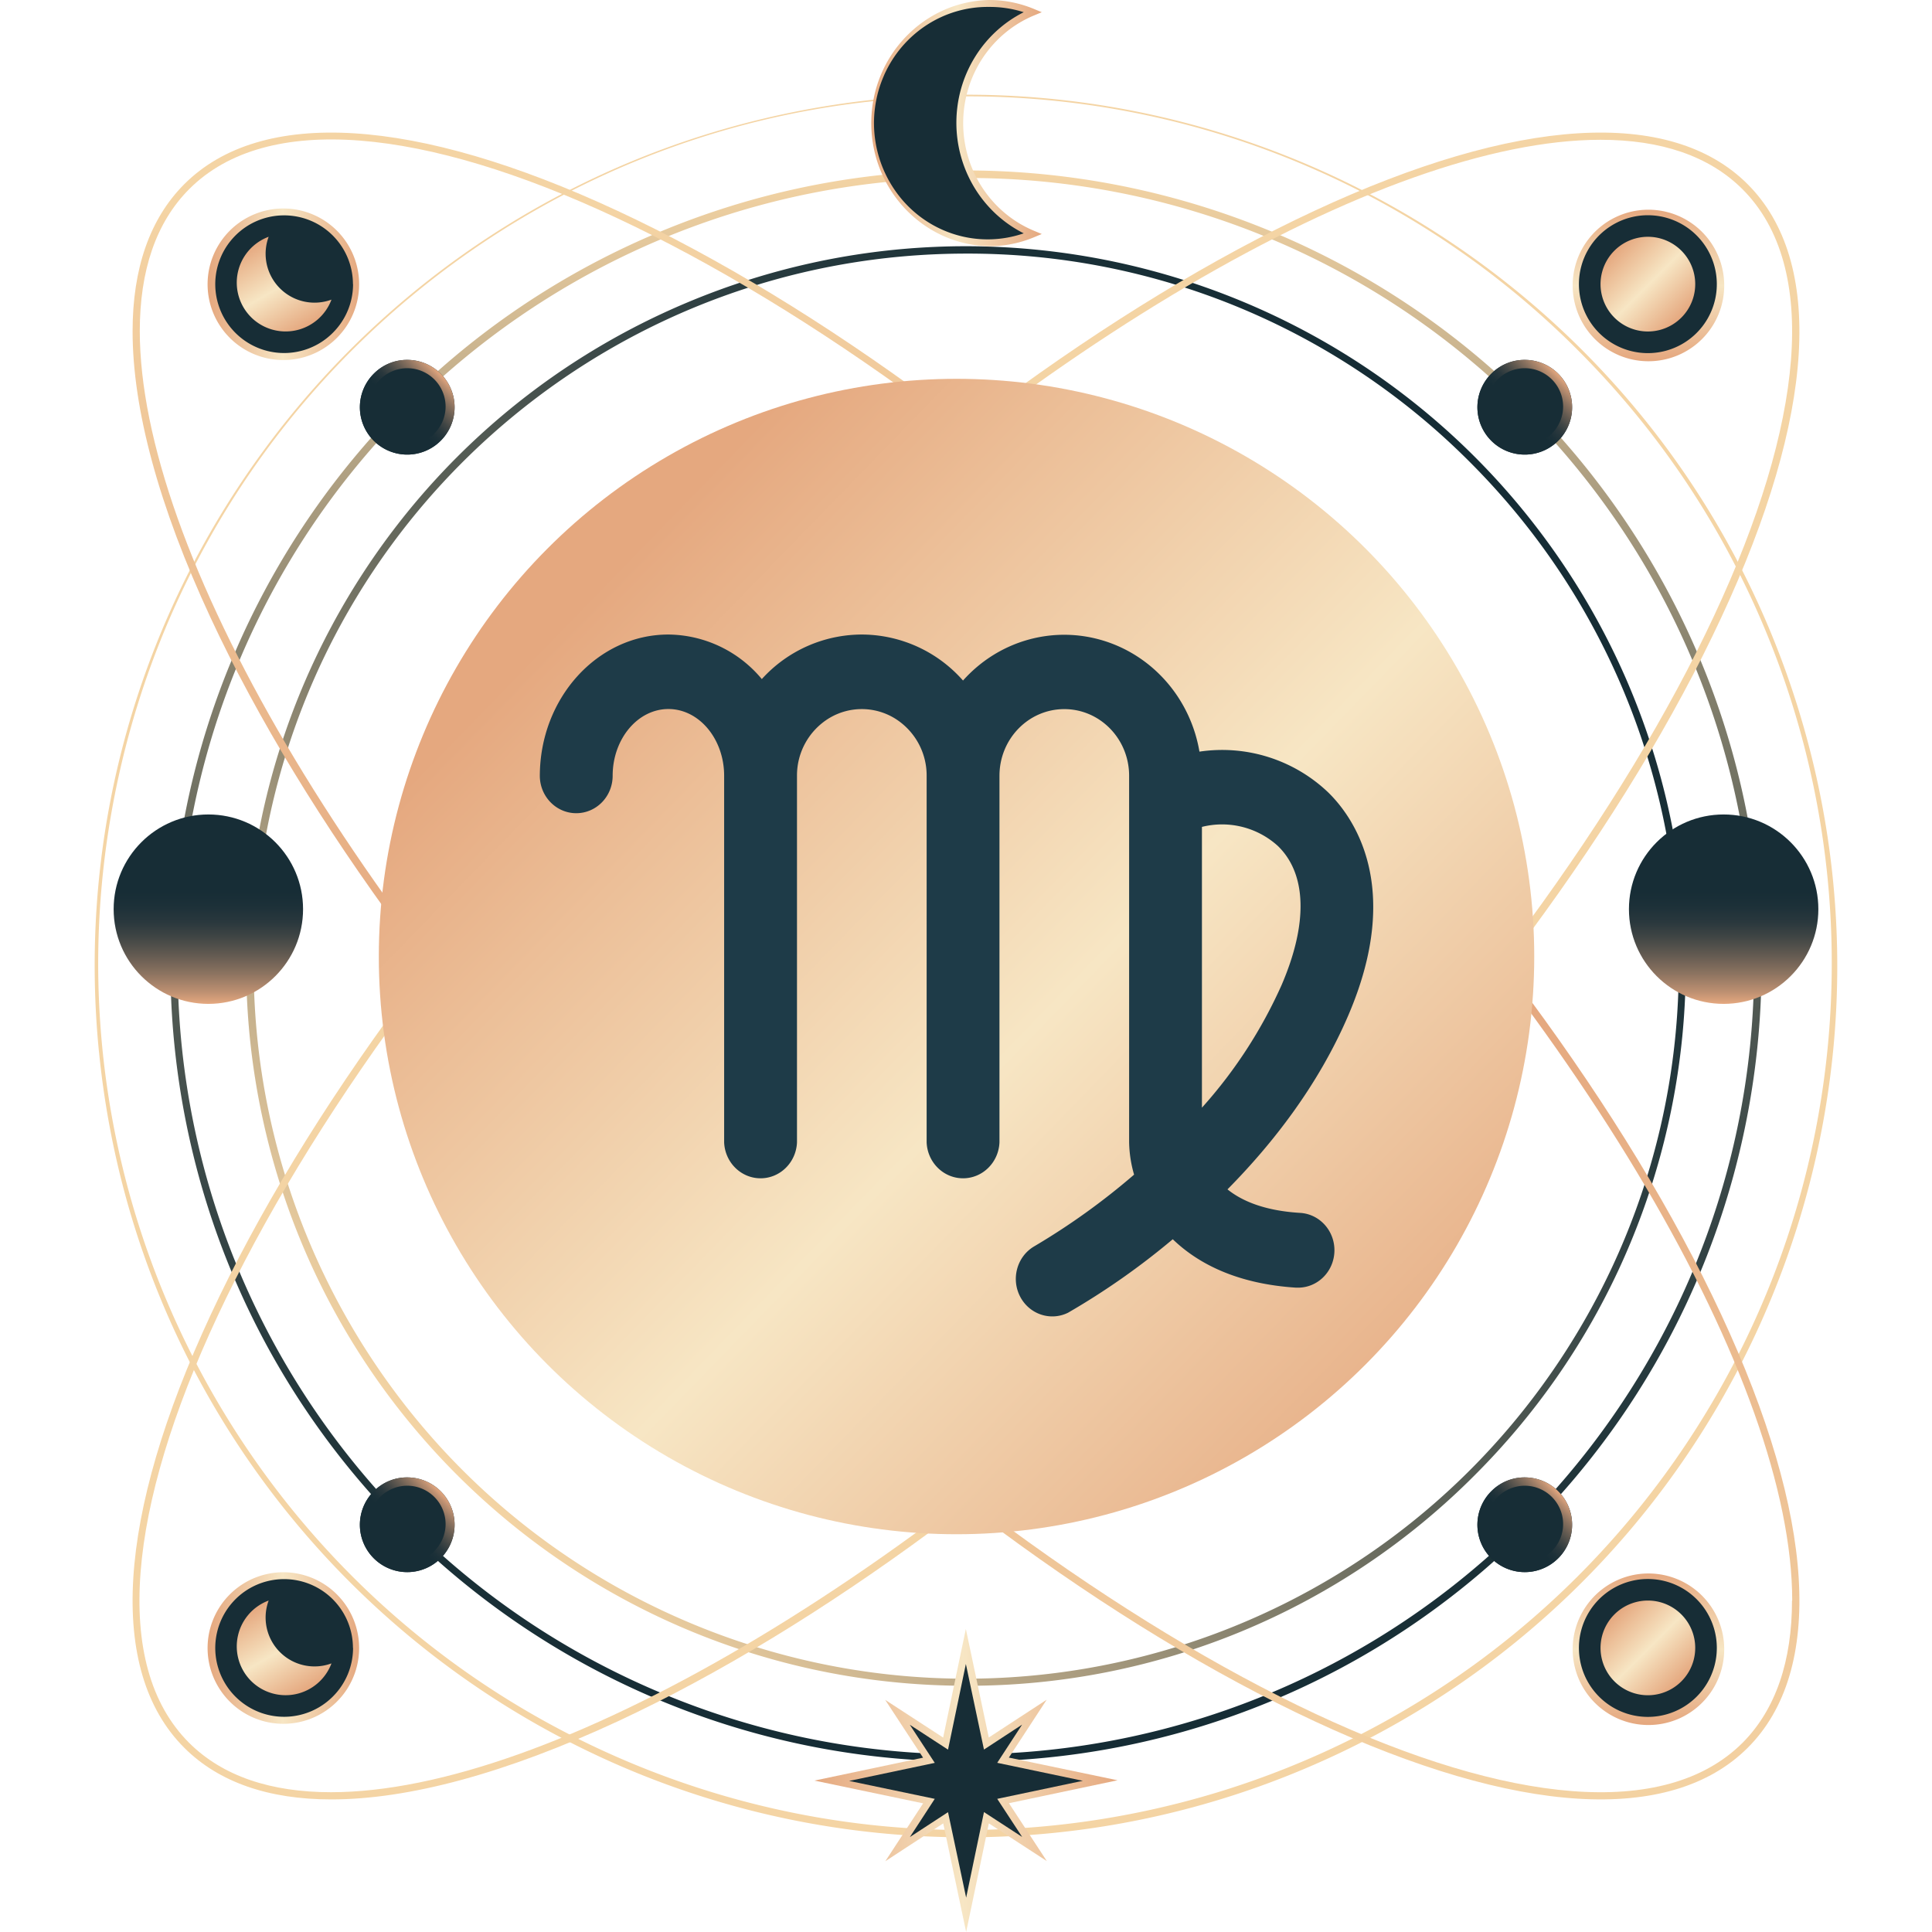 <svg width="102" height="102" viewBox="0 0 102 102" fill="none" xmlns="http://www.w3.org/2000/svg"><path fill-rule="evenodd" clip-rule="evenodd" d="M5.228 55.547C7.56 79.052 27.316 96.969 50.935 97a45.834 45.834 0 0 0 17.96-3.626c21.758-9.192 33.016-33.371 26.049-55.94-6.968-22.57-29.897-36.192-53.05-31.518-23.152 4.674-39 26.126-36.668 49.63Zm.838-13.617c4.254-21.412 23.04-36.837 44.87-36.843A45.472 45.472 0 0 1 83.305 18.49c15.436 15.437 17.819 39.628 5.692 57.78-12.126 18.153-35.386 25.211-55.555 16.86-20.17-8.352-31.63-29.788-27.376-51.2Z" fill="url(#a)"/><path fill-rule="evenodd" clip-rule="evenodd" d="M9.81 59.194C13.72 78.845 30.966 93 51.002 93A41.716 41.716 0 0 0 80.696 80.7c14.17-14.167 16.357-36.37 5.227-53.03-11.13-16.66-32.48-23.137-50.991-15.47C16.42 19.867 5.902 39.542 9.81 59.194Zm.378-16.31C14.062 23.416 31.15 9.395 51 9.397a41.324 41.324 0 0 1 29.42 12.189c14.037 14.037 16.202 36.035 5.172 52.54-11.03 16.505-32.182 22.92-50.522 15.322-18.34-7.598-28.758-27.093-24.883-46.562Z" fill="url(#b)"/><path fill-rule="evenodd" clip-rule="evenodd" d="M13.736 58.426C17.278 76.206 32.888 89.007 51.016 89a37.74 37.74 0 0 0 26.855-11.13c12.819-12.82 14.796-32.91 4.722-47.982-10.074-15.073-29.392-20.93-46.14-13.989-16.748 6.942-26.26 24.748-22.717 42.527Zm.384-14.761c3.502-17.601 18.95-30.278 36.897-30.276a37.377 37.377 0 0 1 26.596 11.017c12.69 12.69 14.649 32.577 4.678 47.498-9.97 14.922-29.093 20.723-45.673 13.855-16.58-6.869-26-24.493-22.498-42.094Z" fill="url(#c)"/><circle cx="11" cy="48" r="5" fill="url(#d)"/><circle cx="91" cy="48" r="5" fill="url(#e)"/><path fill-rule="evenodd" clip-rule="evenodd" d="M9.728 92.273c1.82 1.82 4.453 2.727 7.76 2.727 4.093 0 9.214-1.38 15.115-4.117C43.228 85.938 55.13 77.155 66.138 66.15 77.146 55.145 85.926 43.234 90.87 32.612c4.987-10.694 5.464-18.82 1.397-22.887-4.066-4.067-12.188-3.568-22.871 1.405-10.625 4.944-22.528 13.732-33.536 24.733-11.007 11-19.787 22.912-24.73 33.537-4.974 10.68-5.472 18.806-1.402 22.873ZM36.11 36.13C53.845 18.41 73.069 7.38 84.503 7.38h.003c3.16 0 5.725.842 7.494 2.615 8.198 8.202-3.525 33.263-26.132 55.876-17.736 17.715-36.96 28.749-48.393 28.749-3.164 0-5.725-.842-7.498-2.615C1.78 83.804 13.502 58.739 36.11 36.13Z" fill="url(#f)"/><path d="M84.286 12.289a3.82 3.82 0 1 1 5.403 5.401 3.82 3.82 0 0 1-5.403-5.402Z" fill="#172D36"/><path fill-rule="evenodd" clip-rule="evenodd" d="M83.305 16.53a4 4 0 1 0 7.39-3.06 4 4 0 0 0-7.39 3.06Zm1.123-4.103a3.64 3.64 0 1 1 5.143 5.153 3.64 3.64 0 0 1-5.143-5.153Z" fill="url(#g)"/><path d="M88.768 13.234a2.499 2.499 0 1 1-3.536 3.534 2.499 2.499 0 1 1 3.536-3.534Z" fill="url(#h)"/><path d="M84.286 84.288a3.82 3.82 0 1 1 5.403 5.402 3.82 3.82 0 0 1-5.403-5.401Z" fill="#172D36"/><path fill-rule="evenodd" clip-rule="evenodd" d="M83.305 88.53a4 4 0 1 0 7.39-3.06 4 4 0 0 0-7.39 3.06Zm1.123-4.103a3.64 3.64 0 1 1 5.143 5.153 3.64 3.64 0 0 1-5.143-5.153Z" fill="url(#i)"/><path d="M88.768 85.234a2.499 2.499 0 1 1-3.536 3.534 2.499 2.499 0 1 1 3.536-3.534Z" fill="url(#j)"/><path fill-rule="evenodd" clip-rule="evenodd" d="M9.727 9.725C7.907 11.55 7 14.178 7 17.49c0 4.089 1.369 9.21 4.117 15.122 4.945 10.611 13.74 22.519 24.744 33.527 11.005 11.009 22.913 19.789 33.538 24.733 10.683 4.973 18.802 5.468 22.873 1.401 4.07-4.066 3.572-12.193-1.401-22.872-4.945-10.626-13.732-22.53-24.733-33.538C55.136 24.854 43.225 16.074 32.6 11.13 21.916 6.157 13.794 5.658 9.727 9.725ZM65.87 36.112c17.72 17.737 28.75 36.962 28.75 48.396h-.011c0 3.157-.842 5.721-2.605 7.498-8.202 8.199-33.263-3.525-55.876-26.134C18.413 48.135 7.38 28.91 7.38 17.476c0-3.164.842-5.725 2.615-7.498 8.202-8.199 33.267 3.525 55.876 26.134Z" fill="url(#k)"/><path d="M21.49 19a2.5 2.5 0 1 1-1.76.735A2.47 2.47 0 0 1 21.49 19Z" fill="#172D36"/><path fill-rule="evenodd" clip-rule="evenodd" d="M19.41 22.873a2.5 2.5 0 0 1 .34-3.159A2.453 2.453 0 0 1 21.5 19a2.5 2.5 0 1 1-2.09 3.873Zm.965.275a2.025 2.025 0 0 0 2.557-.252v-.01c.379-.375.592-.886.593-1.418a2.025 2.025 0 1 0-3.15 1.68Z" fill="url(#l)"/><path d="M21.49 78a2.5 2.5 0 1 1-1.76.735A2.47 2.47 0 0 1 21.49 78Z" fill="#172D36"/><path fill-rule="evenodd" clip-rule="evenodd" d="M19.41 81.873a2.5 2.5 0 0 1 .34-3.159A2.453 2.453 0 0 1 21.5 78a2.5 2.5 0 1 1-2.09 3.873Zm.965.275a2.025 2.025 0 0 0 2.557-.252v-.01c.379-.376.592-.886.593-1.418a2.025 2.025 0 1 0-3.15 1.68Z" fill="url(#m)"/><path d="M80.49 78a2.5 2.5 0 1 1-1.76.735A2.47 2.47 0 0 1 80.49 78Z" fill="#172D36"/><path fill-rule="evenodd" clip-rule="evenodd" d="M78.41 81.873a2.5 2.5 0 0 1 .34-3.159A2.453 2.453 0 0 1 80.5 78a2.5 2.5 0 1 1-2.09 3.873Zm.965.275a2.025 2.025 0 0 0 2.557-.252v-.01c.379-.376.592-.886.593-1.418a2.025 2.025 0 1 0-3.15 1.68Z" fill="url(#n)"/><path d="M80.49 19a2.5 2.5 0 1 1-1.76.735A2.47 2.47 0 0 1 80.49 19Z" fill="#172D36"/><path fill-rule="evenodd" clip-rule="evenodd" d="M78.41 22.873a2.5 2.5 0 0 1 .34-3.159A2.453 2.453 0 0 1 80.5 19a2.5 2.5 0 1 1-2.09 3.873Zm.965.275a2.025 2.025 0 0 0 2.557-.252v-.01c.379-.375.592-.886.593-1.418a2.025 2.025 0 1 0-3.15 1.68Z" fill="url(#o)"/><path d="M18.896 14.999a3.82 3.82 0 1 1-7.64 0 3.82 3.82 0 0 1 7.64 0Z" fill="#172D36"/><path fill-rule="evenodd" clip-rule="evenodd" d="M14.22 11.077a4 4 0 1 0 1.56 7.846 4 4 0 0 0-1.56-7.846Zm1.484.362a3.634 3.634 0 0 1 2.93 3.56h.006c0 .964-.384 1.89-1.067 2.57a3.634 3.634 0 1 1-1.869-6.13Z" fill="url(#p)"/><path d="M13.256 16.746a2.582 2.582 0 0 1 .928-4.246 2.582 2.582 0 0 0 3.316 3.319 2.585 2.585 0 0 1-4.244.928Z" fill="url(#q)"/><path d="M18.896 86.999a3.82 3.82 0 1 1-7.64 0 3.82 3.82 0 0 1 7.64 0Z" fill="#172D36"/><path fill-rule="evenodd" clip-rule="evenodd" d="M14.22 83.077a4 4 0 1 0 1.56 7.846 4 4 0 0 0-1.56-7.846Zm1.484.362a3.634 3.634 0 0 1 2.93 3.56h.006c0 .964-.384 1.89-1.067 2.57a3.634 3.634 0 1 1-1.869-6.13Z" fill="url(#r)"/><path d="M13.256 88.746a2.582 2.582 0 0 1 .928-4.246 2.582 2.582 0 0 0 3.316 3.319 2.585 2.585 0 0 1-4.244.927Z" fill="url(#s)"/><path d="m49.042 92.93-5.126 1.08 5.126 1.071-1.653 2.538 2.535-1.66 1.083 5.129 1.072-5.128 2.54 1.652-1.642-2.534 5.126-1.08-5.13-1.072 1.656-2.538-2.535 1.656-1.083-5.125-1.072 5.129-2.539-1.653 1.642 2.535Z" fill="#172D36"/><path fill-rule="evenodd" clip-rule="evenodd" d="m49.798 96.265 1.21 5.735 1.198-5.735 3.06 1.99-1.999-3.055L59 93.99l-5.737-1.198 1.996-3.055-3.057 1.995L50.992 86l-1.198 5.735-3.06-1.99 1.999 3.051L43 94.006l5.737 1.202-1.996 3.055 3.057-1.998Zm1.21 3.922-.957-4.514-2.014 1.314 1.314-2.017-4.52-.946 4.52-.953-1.318-2.013 2.018 1.314.942-4.522.956 4.518 2.014-1.317-1.314 2.017 4.52.949-4.52.953 1.318 2.013-2.018-1.314-.941 4.518Z" fill="url(#t)"/><path d="M54.526 12.355c-2.58 1.069-5.54.24-7.228-2.023a6.432 6.432 0 0 1 0-7.664C48.987.405 51.947-.424 54.526.645c-2.332.966-3.858 3.282-3.858 5.855 0 2.573 1.526 4.89 3.858 5.855Z" fill="#172D36"/><path fill-rule="evenodd" clip-rule="evenodd" d="M46 6.5c0 3.531 2.755 6.417 6.206 6.5a6.174 6.174 0 0 0 2.387-.475l.407-.17-.407-.17c-2.262-.94-3.742-3.188-3.742-5.685 0-2.497 1.48-4.745 3.742-5.685L55 .645l-.407-.17A6.173 6.173 0 0 0 52.206 0C48.756.083 46 2.969 46 6.5Zm.67-2.518C47.65 1.76 49.823.34 52.207.366a5.836 5.836 0 0 1 1.841.279c-2.176 1.092-3.556 3.357-3.556 5.837 0 2.48 1.38 4.744 3.556 5.837-2.26.775-4.754.108-6.354-1.7a6.245 6.245 0 0 1-1.022-6.637Z" fill="url(#u)"/><circle cx="50.5" cy="50.5" r="30.5" fill="url(#v)"/><path fill-rule="evenodd" clip-rule="evenodd" d="M31.782 42.355c-.36.37-.848.578-1.358.578-1.054 0-1.912-.873-1.924-1.957 0-4.123 3.046-7.476 6.788-7.476a6.487 6.487 0 0 1 4.932 2.352 7.137 7.137 0 0 1 5.327-2.352 7.144 7.144 0 0 1 5.295 2.429c1.867-2.093 4.727-2.913 7.377-2.116 2.65.797 4.63 3.073 5.106 5.87a8.114 8.114 0 0 1 6.785 2.14c1.31 1.271 4.012 4.96 1.065 11.803-1.573 3.656-3.962 6.731-6.37 9.167.764.614 1.96 1.129 3.842 1.242 1.034.064 1.833.961 1.804 2.027-.029 1.065-.874 1.915-1.91 1.92h-.114c-3.075-.197-5.148-1.241-6.511-2.556a38.722 38.722 0 0 1-5.528 3.879c-.93.459-2.047.082-2.532-.855-.484-.936-.165-2.1.725-2.637a36.376 36.376 0 0 0 5.293-3.798 6.528 6.528 0 0 1-.262-1.702V40.958c0-1.945-1.533-3.52-3.423-3.52-1.89 0-3.422 1.575-3.422 3.52v19.355c-.045 1.06-.892 1.895-1.923 1.895-1.03 0-1.878-.835-1.922-1.895V40.958a3.54 3.54 0 0 0-1.712-3.05 3.34 3.34 0 0 0-3.422 0 3.54 3.54 0 0 0-1.711 3.05v19.355c-.045 1.06-.892 1.895-1.923 1.895-1.03 0-1.878-.835-1.923-1.895V40.958c0-1.943-1.32-3.525-2.943-3.525-1.622 0-2.943 1.582-2.943 3.525 0 .524-.202 1.026-.563 1.397Zm35.878 9.654c1.399-3.247 1.331-5.855-.185-7.337a4.38 4.38 0 0 0-4.019-1.016V58.48a24.813 24.813 0 0 0 4.204-6.471Z" fill="#1E3B48"/><defs><linearGradient id="a" x1="1428.91" y1="-485.243" x2="1521.2" y2="-485.243" gradientUnits="userSpaceOnUse"><stop stop-color="#F4D4A4"/><stop offset=".16" stop-color="#BAA887"/><stop offset=".31" stop-color="#87826E"/><stop offset=".46" stop-color="#5E6359"/><stop offset=".61" stop-color="#3E4B4A"/><stop offset=".75" stop-color="#273A3E"/><stop offset=".88" stop-color="#1A3037"/><stop offset="1" stop-color="#152C35"/></linearGradient><linearGradient id="b" x1="9.003" y1="9.015" x2="9.003" y2="93.004" gradientUnits="userSpaceOnUse"><stop stop-color="#F4D4A4"/><stop offset=".16" stop-color="#BAA887"/><stop offset=".31" stop-color="#87826E"/><stop offset=".46" stop-color="#5E6359"/><stop offset=".61" stop-color="#3E4B4A"/><stop offset=".75" stop-color="#273A3E"/><stop offset=".88" stop-color="#1A3037"/><stop offset="1" stop-color="#152C35"/></linearGradient><linearGradient id="c" x1="51.017" y1="104.731" x2="104.752" y2="50.996" gradientUnits="userSpaceOnUse"><stop stop-color="#F4D4A4"/><stop offset=".16" stop-color="#BAA887"/><stop offset=".31" stop-color="#87826E"/><stop offset=".46" stop-color="#5E6359"/><stop offset=".61" stop-color="#3E4B4A"/><stop offset=".75" stop-color="#273A3E"/><stop offset=".88" stop-color="#1A3037"/><stop offset="1" stop-color="#152C35"/></linearGradient><linearGradient id="d" x1="15.998" y1="53" x2="15.998" y2="43.004" gradientUnits="userSpaceOnUse"><stop stop-color="#E5A87F"/><stop offset=".06" stop-color="#BF9172"/><stop offset=".16" stop-color="#8C7360"/><stop offset=".26" stop-color="#625A51"/><stop offset=".35" stop-color="#414645"/><stop offset=".43" stop-color="#2A383D"/><stop offset=".52" stop-color="#1C3038"/><stop offset=".59" stop-color="#172D36"/></linearGradient><linearGradient id="e" x1="95.998" y1="53" x2="95.998" y2="43.004" gradientUnits="userSpaceOnUse"><stop stop-color="#E5A87F"/><stop offset=".06" stop-color="#BF9172"/><stop offset=".16" stop-color="#8C7360"/><stop offset=".26" stop-color="#625A51"/><stop offset=".35" stop-color="#414645"/><stop offset=".43" stop-color="#2A383D"/><stop offset=".52" stop-color="#1C3038"/><stop offset=".59" stop-color="#172D36"/></linearGradient><linearGradient id="f" x1="106.189" y1="779.668" x2="49.432" y2="834.634" gradientUnits="userSpaceOnUse"><stop stop-color="#F4D4A4"/><stop stop-color="#F4D4A4"/><stop offset=".51" stop-color="#E5A87F"/><stop offset="1" stop-color="#F4D4A4"/></linearGradient><linearGradient id="g" x1="83.001" y1="11" x2="83.001" y2="19" gradientUnits="userSpaceOnUse"><stop stop-color="#E5A87F"/><stop offset=".18" stop-color="#ECBF98"/><stop offset=".51" stop-color="#F7E6C4"/><stop offset="1" stop-color="#E5A87F"/></linearGradient><linearGradient id="h" x1="83.465" y1="15.002" x2="87.001" y2="18.536" gradientUnits="userSpaceOnUse"><stop stop-color="#E5A87F"/><stop offset=".18" stop-color="#ECBF98"/><stop offset=".51" stop-color="#F7E6C4"/><stop offset="1" stop-color="#E5A87F"/></linearGradient><linearGradient id="i" x1="83.001" y1="83" x2="83.001" y2="91" gradientUnits="userSpaceOnUse"><stop stop-color="#E5A87F"/><stop offset=".18" stop-color="#ECBF98"/><stop offset=".51" stop-color="#F7E6C4"/><stop offset="1" stop-color="#E5A87F"/></linearGradient><linearGradient id="j" x1="83.465" y1="87.001" x2="87.001" y2="90.536" gradientUnits="userSpaceOnUse"><stop stop-color="#E5A87F"/><stop offset=".18" stop-color="#ECBF98"/><stop offset=".51" stop-color="#F7E6C4"/><stop offset="1" stop-color="#E5A87F"/></linearGradient><linearGradient id="k" x1="96.418" y1="96.67" x2="96.61" y2="10.971" gradientUnits="userSpaceOnUse"><stop stop-color="#F4D4A4"/><stop stop-color="#F4D4A4"/><stop offset=".51" stop-color="#E5A87F"/><stop offset="1" stop-color="#F4D4A4"/></linearGradient><linearGradient id="l" x1="21.502" y1="17.956" x2="18.006" y2="21.452" gradientUnits="userSpaceOnUse"><stop stop-color="#E5A87F"/><stop offset=".06" stop-color="#BF9172"/><stop offset=".16" stop-color="#8C7360"/><stop offset=".26" stop-color="#625A51"/><stop offset=".35" stop-color="#414645"/><stop offset=".43" stop-color="#2A383D"/><stop offset=".52" stop-color="#1C3038"/><stop offset=".59" stop-color="#172D36"/></linearGradient><linearGradient id="m" x1="21.502" y1="76.956" x2="18.006" y2="80.452" gradientUnits="userSpaceOnUse"><stop stop-color="#E5A87F"/><stop offset=".06" stop-color="#BF9172"/><stop offset=".16" stop-color="#8C7360"/><stop offset=".26" stop-color="#625A51"/><stop offset=".35" stop-color="#414645"/><stop offset=".43" stop-color="#2A383D"/><stop offset=".52" stop-color="#1C3038"/><stop offset=".59" stop-color="#172D36"/></linearGradient><linearGradient id="n" x1="80.502" y1="76.956" x2="77.006" y2="80.452" gradientUnits="userSpaceOnUse"><stop stop-color="#E5A87F"/><stop offset=".06" stop-color="#BF9172"/><stop offset=".16" stop-color="#8C7360"/><stop offset=".26" stop-color="#625A51"/><stop offset=".35" stop-color="#414645"/><stop offset=".43" stop-color="#2A383D"/><stop offset=".52" stop-color="#1C3038"/><stop offset=".59" stop-color="#172D36"/></linearGradient><linearGradient id="o" x1="80.502" y1="17.956" x2="77.006" y2="21.452" gradientUnits="userSpaceOnUse"><stop stop-color="#E5A87F"/><stop offset=".06" stop-color="#BF9172"/><stop offset=".16" stop-color="#8C7360"/><stop offset=".26" stop-color="#625A51"/><stop offset=".35" stop-color="#414645"/><stop offset=".43" stop-color="#2A383D"/><stop offset=".52" stop-color="#1C3038"/><stop offset=".59" stop-color="#172D36"/></linearGradient><linearGradient id="p" x1="19.006" y1="10.998" x2="11.01" y2="10.998" gradientUnits="userSpaceOnUse"><stop stop-color="#E5A87F"/><stop offset=".18" stop-color="#ECBF98"/><stop offset=".51" stop-color="#F7E6C4"/><stop offset="1" stop-color="#E5A87F"/></linearGradient><linearGradient id="q" x1="11.15" y1="14.211" x2="13.735" y2="18.68" gradientUnits="userSpaceOnUse"><stop stop-color="#E5A87F"/><stop offset=".18" stop-color="#ECBF98"/><stop offset=".51" stop-color="#F7E6C4"/><stop offset="1" stop-color="#E5A87F"/></linearGradient><linearGradient id="r" x1="19.006" y1="82.998" x2="11.01" y2="82.998" gradientUnits="userSpaceOnUse"><stop stop-color="#E5A87F"/><stop offset=".18" stop-color="#ECBF98"/><stop offset=".51" stop-color="#F7E6C4"/><stop offset="1" stop-color="#E5A87F"/></linearGradient><linearGradient id="s" x1="11.15" y1="86.211" x2="13.735" y2="90.68" gradientUnits="userSpaceOnUse"><stop stop-color="#E5A87F"/><stop offset=".18" stop-color="#ECBF98"/><stop offset=".51" stop-color="#F7E6C4"/><stop offset="1" stop-color="#E5A87F"/></linearGradient><linearGradient id="t" x1="59.003" y1="85.933" x2="42.999" y2="85.947" gradientUnits="userSpaceOnUse"><stop stop-color="#E5A87F"/><stop offset=".18" stop-color="#ECBF98"/><stop offset=".51" stop-color="#F7E6C4"/><stop offset="1" stop-color="#E5A87F"/></linearGradient><linearGradient id="u" x1="45.85" y1="13.11" x2="55" y2="13.11" gradientUnits="userSpaceOnUse"><stop stop-color="#E5A87F"/><stop offset=".18" stop-color="#ECBF98"/><stop offset=".51" stop-color="#F7E6C4"/><stop offset="1" stop-color="#E5A87F"/></linearGradient><linearGradient id="v" x1="9.057" y1="54.17" x2="55.108" y2="98.898" gradientUnits="userSpaceOnUse"><stop stop-color="#E5A87F"/><stop offset=".18" stop-color="#ECBF98"/><stop offset=".51" stop-color="#F7E6C4"/><stop offset="1" stop-color="#E5A87F"/></linearGradient></defs></svg>